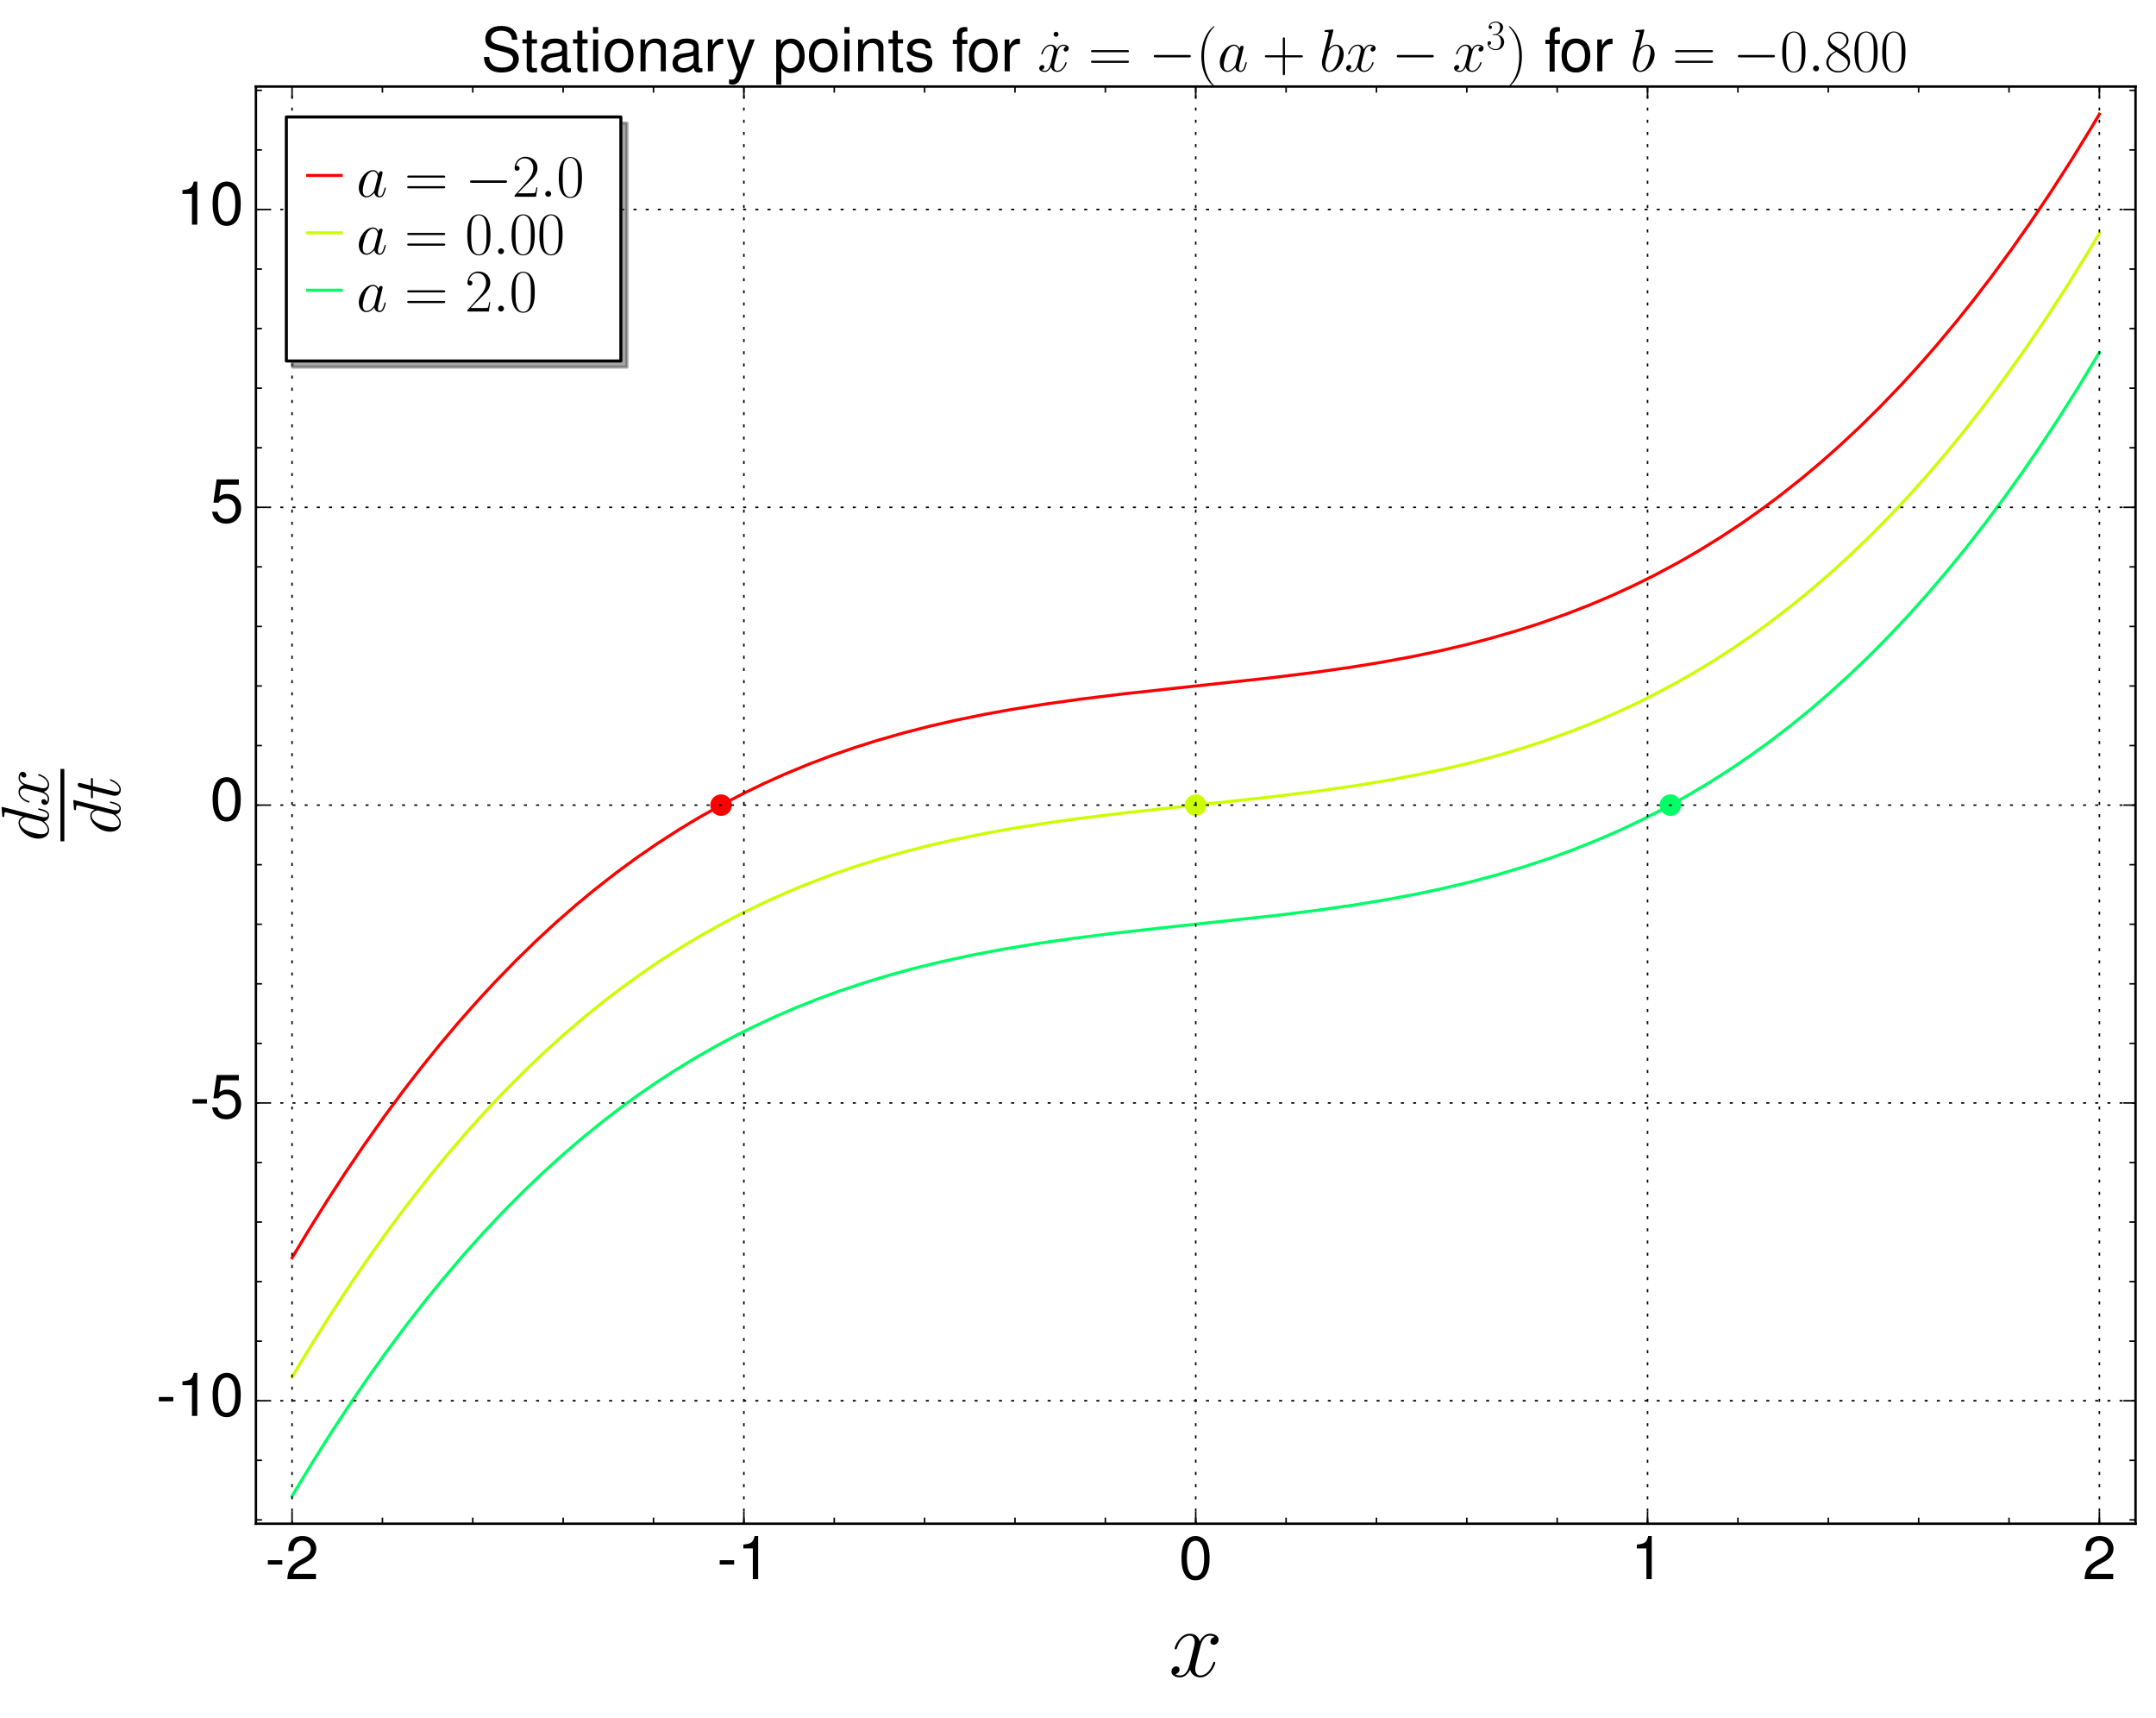 <?xml version="1.0" encoding="utf-8" standalone="no"?>
<!DOCTYPE svg PUBLIC "-//W3C//DTD SVG 1.1//EN"
  "http://www.w3.org/Graphics/SVG/1.1/DTD/svg11.dtd">
<!-- Created with matplotlib (http://matplotlib.org/) -->
<svg height="564pt" version="1.1" viewBox="0 0 708 564" width="708pt" xmlns="http://www.w3.org/2000/svg" xmlns:xlink="http://www.w3.org/1999/xlink">
 <defs>
  <style type="text/css">
*{stroke-linecap:butt;stroke-linejoin:round;stroke-miterlimit:100000;}
  </style>
 </defs>
 <g id="figure_1">
  <g id="patch_1">
   <path d="M 0 564.48 
L 708.48 564.48 
L 708.48 0 
L 0 0 
z
" style="fill:#ffffff;"/>
  </g>
  <g id="axes_1">
   <g id="patch_2">
    <path d="M 84.035 500.334 
L 701.28 500.334 
L 701.28 28.419 
L 84.035 28.419 
z
" style="fill:#ffffff;"/>
   </g>
   <g id="PathCollection_1">
    <path clip-path="url(#p6b8ac2008c)" d="M 236.777 267.912 
C 237.714 267.912 238.614 267.54 239.277 266.877 
C 239.94 266.214 240.312 265.314 240.312 264.377 
C 240.312 263.439 239.94 262.54 239.277 261.877 
C 238.614 261.214 237.714 260.841 236.777 260.841 
C 235.839 260.841 234.94 261.214 234.277 261.877 
C 233.614 262.54 233.241 263.439 233.241 264.377 
C 233.241 265.314 233.614 266.214 234.277 266.877 
C 234.94 267.54 235.839 267.912 236.777 267.912 
z
" style="fill:#ff0000;"/>
   </g>
   <g id="PathCollection_2">
    <path clip-path="url(#p6b8ac2008c)" d="M 392.658 267.912 
C 393.595 267.912 394.495 267.54 395.158 266.877 
C 395.821 266.214 396.193 265.314 396.193 264.377 
C 396.193 263.439 395.821 262.54 395.158 261.877 
C 394.495 261.214 393.595 260.841 392.658 260.841 
C 391.72 260.841 390.821 261.214 390.158 261.877 
C 389.495 262.54 389.122 263.439 389.122 264.377 
C 389.122 265.314 389.495 266.214 390.158 266.877 
C 390.821 267.54 391.72 267.912 392.658 267.912 
z
" style="fill:#cbff00;"/>
   </g>
   <g id="PathCollection_3">
    <path clip-path="url(#p6b8ac2008c)" d="M 548.538 267.912 
C 549.476 267.912 550.375 267.54 551.038 266.877 
C 551.701 266.214 552.074 265.314 552.074 264.377 
C 552.074 263.439 551.701 262.54 551.038 261.877 
C 550.375 261.214 549.476 260.841 548.538 260.841 
C 547.601 260.841 546.701 261.214 546.038 261.877 
C 545.375 262.54 545.003 263.439 545.003 264.377 
C 545.003 265.314 545.375 266.214 546.038 266.877 
C 546.701 267.54 547.601 267.912 548.538 267.912 
z
" style="fill:#00ff66;"/>
   </g>
   <g id="line2d_1">
    <path clip-path="url(#p6b8ac2008c)" d="M 95.905 413.024 
L 101.368 403.964 
L 107.602 394.008 
L 113.369 385.151 
L 119.376 376.281 
L 126.248 366.567 
L 132.498 358.126 
L 138.246 350.685 
L 144.676 342.718 
L 150.539 335.776 
L 156.769 328.726 
L 162.227 322.82 
L 169.473 315.36 
L 176.464 308.561 
L 182.832 302.699 
L 189.448 296.932 
L 195.179 292.196 
L 202.337 286.606 
L 209.075 281.665 
L 215.893 276.97 
L 222.903 272.45 
L 229.469 268.489 
L 237.142 264.179 
L 244.407 260.402 
L 251.067 257.187 
L 257.811 254.161 
L 265.484 250.986 
L 273.47 247.966 
L 280.702 245.468 
L 288.167 243.109 
L 296.85 240.628 
L 305.435 238.43 
L 313.637 236.547 
L 323.333 234.565 
L 331.994 232.993 
L 342.753 231.266 
L 354.67 229.593 
L 369.303 227.798 
L 390.926 225.442 
L 417.833 222.509 
L 432.092 220.733 
L 443.528 219.106 
L 452.883 217.6 
L 464.215 215.519 
L 472.828 213.719 
L 481.607 211.665 
L 488.84 209.789 
L 498.156 207.103 
L 505.463 204.768 
L 513.958 201.781 
L 521.588 198.83 
L 529.044 195.686 
L 536.518 192.261 
L 543.22 188.945 
L 550.967 184.809 
L 557.803 180.876 
L 564.992 176.44 
L 571.958 171.837 
L 578.48 167.245 
L 584.569 162.701 
L 591.841 156.938 
L 597.71 152.012 
L 603.789 146.642 
L 610.769 140.13 
L 617.528 133.461 
L 624.324 126.383 
L 629.834 120.362 
L 635.824 113.525 
L 642.536 105.489 
L 647.793 98.913 
L 653.839 91.038 
L 660.459 82.021 
L 666.643 73.217 
L 673.187 63.49 
L 680.221 52.553 
L 686.516 42.332 
L 689.41 37.494 
L 689.41 37.494 
" style="fill:none;stroke:#ff0000;stroke-linecap:square;"/>
   </g>
   <g id="line2d_2">
    <path clip-path="url(#p6b8ac2008c)" d="M 95.905 452.141 
L 102.797 440.763 
L 109.213 430.618 
L 115.91 420.472 
L 122.209 411.339 
L 128.457 402.659 
L 134.566 394.531 
L 141.134 386.178 
L 146.957 379.099 
L 153.25 371.784 
L 159.072 365.321 
L 165.61 358.401 
L 172.509 351.478 
L 178.862 345.434 
L 184.992 339.898 
L 191.681 334.177 
L 198.025 329.048 
L 204.536 324.078 
L 211.668 318.962 
L 217.047 315.323 
L 223.811 311.005 
L 230.52 306.997 
L 236.978 303.386 
L 243.677 299.886 
L 251.022 296.326 
L 258.525 292.971 
L 265.288 290.181 
L 273.451 287.09 
L 279.842 284.871 
L 288.026 282.27 
L 296.469 279.849 
L 305.68 277.489 
L 312.868 275.833 
L 323.534 273.644 
L 332.857 271.964 
L 343.723 270.239 
L 353.767 268.83 
L 368.066 267.059 
L 384.364 265.255 
L 416.712 261.757 
L 432.417 259.808 
L 445.567 257.91 
L 456.06 256.165 
L 465.548 254.371 
L 474.144 252.544 
L 483.238 250.375 
L 490.551 248.436 
L 498.362 246.158 
L 506.467 243.548 
L 515.327 240.388 
L 523.024 237.363 
L 530.622 234.104 
L 536.998 231.149 
L 543.45 227.945 
L 550.831 224.002 
L 556.724 220.632 
L 563.1 216.756 
L 569.294 212.751 
L 575.492 208.501 
L 580.863 204.614 
L 588.042 199.113 
L 594.885 193.532 
L 602.107 187.273 
L 607.892 181.978 
L 614.039 176.067 
L 619.882 170.17 
L 626.559 163.09 
L 632.825 156.104 
L 638.789 149.141 
L 645.215 141.287 
L 651.778 132.878 
L 658.76 123.492 
L 665.686 113.72 
L 672.142 104.189 
L 679.238 93.229 
L 685.642 82.894 
L 689.41 76.612 
L 689.41 76.612 
" style="fill:none;stroke:#cbff00;stroke-linecap:square;"/>
   </g>
   <g id="line2d_3">
    <path clip-path="url(#p6b8ac2008c)" d="M 95.905 491.259 
L 102.603 480.195 
L 108.672 470.575 
L 114.349 461.915 
L 120.642 452.692 
L 126.772 444.08 
L 133.305 435.298 
L 139.609 427.2 
L 145.203 420.317 
L 152.205 412.093 
L 159.186 404.315 
L 165.666 397.461 
L 171.984 391.109 
L 178.304 385.071 
L 184.646 379.321 
L 190.869 373.971 
L 197.522 368.562 
L 203.415 364.031 
L 209.504 359.596 
L 215.64 355.374 
L 221.521 351.552 
L 228.395 347.355 
L 235.147 343.503 
L 240.53 340.617 
L 247.118 337.301 
L 254.293 333.946 
L 261.334 330.904 
L 268.633 327.996 
L 275.948 325.32 
L 284.552 322.46 
L 292.357 320.113 
L 300.177 317.983 
L 309.145 315.789 
L 318.926 313.67 
L 329.671 311.633 
L 340.461 309.85 
L 352.478 308.12 
L 366.388 306.373 
L 383.929 304.419 
L 419.694 300.525 
L 433.442 298.787 
L 445.015 297.114 
L 455.4 295.399 
L 465.197 293.559 
L 473.688 291.764 
L 482.848 289.591 
L 491.46 287.3 
L 500.523 284.605 
L 509.021 281.789 
L 516.863 278.924 
L 524.184 276.001 
L 531.357 272.892 
L 538.959 269.317 
L 545.858 265.809 
L 553.646 261.535 
L 561.145 257.088 
L 568.289 252.535 
L 574.932 248.013 
L 581.783 243.046 
L 587.952 238.301 
L 594.384 233.07 
L 600.398 227.907 
L 607.311 221.639 
L 613.507 215.708 
L 620.025 209.139 
L 626.653 202.105 
L 633.084 194.926 
L 639.468 187.447 
L 645.915 179.526 
L 652.125 171.54 
L 658.168 163.423 
L 664.509 154.532 
L 670.036 146.462 
L 676.275 136.986 
L 682.559 127.04 
L 689.41 115.73 
L 689.41 115.73 
" style="fill:none;stroke:#00ff66;stroke-linecap:square;"/>
   </g>
   <g id="patch_3">
    <path d="M 84.035 28.419 
L 701.28 28.419 
" style="fill:none;stroke:#000000;stroke-linecap:square;stroke-linejoin:miter;stroke-width:0.8;"/>
   </g>
   <g id="patch_4">
    <path d="M 701.28 500.334 
L 701.28 28.419 
" style="fill:none;stroke:#000000;stroke-linecap:square;stroke-linejoin:miter;stroke-width:0.8;"/>
   </g>
   <g id="patch_5">
    <path d="M 84.035 500.334 
L 701.28 500.334 
" style="fill:none;stroke:#000000;stroke-linecap:square;stroke-linejoin:miter;stroke-width:0.8;"/>
   </g>
   <g id="patch_6">
    <path d="M 84.035 500.334 
L 84.035 28.419 
" style="fill:none;stroke:#000000;stroke-linecap:square;stroke-linejoin:miter;stroke-width:0.8;"/>
   </g>
   <g id="matplotlib.axis_1">
    <g id="xtick_1">
     <g id="line2d_4">
      <path clip-path="url(#p6b8ac2008c)" d="M 95.905 500.334 
L 95.905 28.419 
" style="fill:none;stroke:#000000;stroke-dasharray:1,3;stroke-dashoffset:0.0;stroke-width:0.5;"/>
     </g>
     <g id="line2d_5">
      <defs>
       <path d="M 0 0 
L 0 -4 
" id="m55ac99174c" style="stroke:#000000;stroke-width:0.5;"/>
      </defs>
      <g>
       <use style="stroke:#000000;stroke-width:0.5;" x="95.905" xlink:href="#m55ac99174c" y="500.334"/>
      </g>
     </g>
     <g id="line2d_6">
      <defs>
       <path d="M 0 0 
L 0 4 
" id="me6a58c3909" style="stroke:#000000;stroke-width:0.5;"/>
      </defs>
      <g>
       <use style="stroke:#000000;stroke-width:0.5;" x="95.905" xlink:href="#me6a58c3909" y="28.419"/>
      </g>
     </g>
     <g id="text_1">
      <!-- -2 -->
      <defs>
       <path d="M 50.594 8.719 
L 13.297 8.719 
C 14.203 14.531 17.406 18.234 26.094 23.344 
L 36.094 28.75 
C 46 34.156 51.094 41.453 51.094 50.172 
C 51.094 56.078 48.703 61.594 44.5 65.391 
C 40.297 69.203 35.094 71 28.406 71 
C 19.406 71 12.703 67.797 8.797 61.797 
C 6.297 57.984 5.203 53.578 5 46.359 
L 13.797 46.359 
C 14.094 51.172 14.703 54.078 15.906 56.375 
C 18.203 60.688 22.797 63.297 28.094 63.297 
C 36.094 63.297 42.094 57.578 42.094 49.969 
C 42.094 44.359 38.797 39.547 32.5 35.953 
L 23.297 30.75 
C 8.5 22.344 4.203 15.625 3.406 0 
L 50.594 0 
z
" id="Nimbus_Sans_L_Regular-50"/>
       <path d="M 28.406 31.203 
L 4.594 31.203 
L 4.594 24 
L 28.406 24 
z
" id="Nimbus_Sans_L_Regular-45"/>
      </defs>
      <g transform="translate(87.049 518.531)scale(0.2 -0.2)">
       <use transform="scale(0.996)" xlink:href="#Nimbus_Sans_L_Regular-45"/>
       <use transform="translate(33.175 0.0)scale(0.996)" xlink:href="#Nimbus_Sans_L_Regular-50"/>
      </g>
     </g>
    </g>
    <g id="xtick_2">
     <g id="line2d_7">
      <path clip-path="url(#p6b8ac2008c)" d="M 244.281 500.334 
L 244.281 28.419 
" style="fill:none;stroke:#000000;stroke-dasharray:1,3;stroke-dashoffset:0.0;stroke-width:0.5;"/>
     </g>
     <g id="line2d_8">
      <g>
       <use style="stroke:#000000;stroke-width:0.5;" x="244.281" xlink:href="#m55ac99174c" y="500.334"/>
      </g>
     </g>
     <g id="line2d_9">
      <g>
       <use style="stroke:#000000;stroke-width:0.5;" x="244.281" xlink:href="#me6a58c3909" y="28.419"/>
      </g>
     </g>
     <g id="text_2">
      <!-- -1 -->
      <defs>
       <path d="M 25.906 50.594 
L 25.906 0 
L 34.703 0 
L 34.703 71.016 
L 28.906 71.016 
C 25.797 60.109 23.797 58.609 10.203 56.906 
L 10.203 50.594 
z
" id="Nimbus_Sans_L_Regular-49"/>
      </defs>
      <g transform="translate(235.425 518.531)scale(0.2 -0.2)">
       <use transform="scale(0.996)" xlink:href="#Nimbus_Sans_L_Regular-45"/>
       <use transform="translate(33.175 0.0)scale(0.996)" xlink:href="#Nimbus_Sans_L_Regular-49"/>
      </g>
     </g>
    </g>
    <g id="xtick_3">
     <g id="line2d_10">
      <path clip-path="url(#p6b8ac2008c)" d="M 392.658 500.334 
L 392.658 28.419 
" style="fill:none;stroke:#000000;stroke-dasharray:1,3;stroke-dashoffset:0.0;stroke-width:0.5;"/>
     </g>
     <g id="line2d_11">
      <g>
       <use style="stroke:#000000;stroke-width:0.5;" x="392.658" xlink:href="#m55ac99174c" y="500.334"/>
      </g>
     </g>
     <g id="line2d_12">
      <g>
       <use style="stroke:#000000;stroke-width:0.5;" x="392.658" xlink:href="#me6a58c3909" y="28.419"/>
      </g>
     </g>
     <g id="text_3">
      <!-- 0 -->
      <defs>
       <path d="M 27.5 71 
C 20.906 71 14.906 68.125 11.203 63.219 
C 6.594 57.047 4.297 47.562 4.297 34.5 
C 4.297 10.672 12.297 -2 27.5 -2 
C 42.5 -2 50.703 10.672 50.703 33.906 
C 50.703 47.656 48.5 56.844 43.797 63.219 
C 40.094 68.219 34.203 71 27.5 71 
M 27.5 63.188 
C 37 63.188 41.703 53.625 41.703 34.703 
C 41.703 14.672 37.094 5.312 27.297 5.312 
C 18 5.312 13.297 15.078 13.297 34.406 
C 13.297 53.719 18 63.188 27.5 63.188 
" id="Nimbus_Sans_L_Regular-48"/>
      </defs>
      <g transform="translate(387.118 518.531)scale(0.2 -0.2)">
       <use transform="scale(0.996)" xlink:href="#Nimbus_Sans_L_Regular-48"/>
      </g>
     </g>
    </g>
    <g id="xtick_4">
     <g id="line2d_13">
      <path clip-path="url(#p6b8ac2008c)" d="M 541.034 500.334 
L 541.034 28.419 
" style="fill:none;stroke:#000000;stroke-dasharray:1,3;stroke-dashoffset:0.0;stroke-width:0.5;"/>
     </g>
     <g id="line2d_14">
      <g>
       <use style="stroke:#000000;stroke-width:0.5;" x="541.034" xlink:href="#m55ac99174c" y="500.334"/>
      </g>
     </g>
     <g id="line2d_15">
      <g>
       <use style="stroke:#000000;stroke-width:0.5;" x="541.034" xlink:href="#me6a58c3909" y="28.419"/>
      </g>
     </g>
     <g id="text_4">
      <!-- 1 -->
      <g transform="translate(535.495 518.531)scale(0.2 -0.2)">
       <use transform="scale(0.996)" xlink:href="#Nimbus_Sans_L_Regular-49"/>
      </g>
     </g>
    </g>
    <g id="xtick_5">
     <g id="line2d_16">
      <path clip-path="url(#p6b8ac2008c)" d="M 689.41 500.334 
L 689.41 28.419 
" style="fill:none;stroke:#000000;stroke-dasharray:1,3;stroke-dashoffset:0.0;stroke-width:0.5;"/>
     </g>
     <g id="line2d_17">
      <g>
       <use style="stroke:#000000;stroke-width:0.5;" x="689.41" xlink:href="#m55ac99174c" y="500.334"/>
      </g>
     </g>
     <g id="line2d_18">
      <g>
       <use style="stroke:#000000;stroke-width:0.5;" x="689.41" xlink:href="#me6a58c3909" y="28.419"/>
      </g>
     </g>
     <g id="text_5">
      <!-- 2 -->
      <g transform="translate(683.871 518.531)scale(0.2 -0.2)">
       <use transform="scale(0.996)" xlink:href="#Nimbus_Sans_L_Regular-50"/>
      </g>
     </g>
    </g>
    <g id="xtick_6">
     <g id="line2d_19">
      <defs>
       <path d="M 0 0 
L 0 -2 
" id="m4cadf9467a" style="stroke:#000000;stroke-width:0.5;"/>
      </defs>
      <g>
       <use style="stroke:#000000;stroke-width:0.5;" x="125.58" xlink:href="#m4cadf9467a" y="500.334"/>
      </g>
     </g>
     <g id="line2d_20">
      <defs>
       <path d="M 0 0 
L 0 2 
" id="mb711791004" style="stroke:#000000;stroke-width:0.5;"/>
      </defs>
      <g>
       <use style="stroke:#000000;stroke-width:0.5;" x="125.58" xlink:href="#mb711791004" y="28.419"/>
      </g>
     </g>
    </g>
    <g id="xtick_7">
     <g id="line2d_21">
      <g>
       <use style="stroke:#000000;stroke-width:0.5;" x="155.256" xlink:href="#m4cadf9467a" y="500.334"/>
      </g>
     </g>
     <g id="line2d_22">
      <g>
       <use style="stroke:#000000;stroke-width:0.5;" x="155.256" xlink:href="#mb711791004" y="28.419"/>
      </g>
     </g>
    </g>
    <g id="xtick_8">
     <g id="line2d_23">
      <g>
       <use style="stroke:#000000;stroke-width:0.5;" x="184.931" xlink:href="#m4cadf9467a" y="500.334"/>
      </g>
     </g>
     <g id="line2d_24">
      <g>
       <use style="stroke:#000000;stroke-width:0.5;" x="184.931" xlink:href="#mb711791004" y="28.419"/>
      </g>
     </g>
    </g>
    <g id="xtick_9">
     <g id="line2d_25">
      <g>
       <use style="stroke:#000000;stroke-width:0.5;" x="214.606" xlink:href="#m4cadf9467a" y="500.334"/>
      </g>
     </g>
     <g id="line2d_26">
      <g>
       <use style="stroke:#000000;stroke-width:0.5;" x="214.606" xlink:href="#mb711791004" y="28.419"/>
      </g>
     </g>
    </g>
    <g id="xtick_10">
     <g id="line2d_27">
      <g>
       <use style="stroke:#000000;stroke-width:0.5;" x="244.281" xlink:href="#m4cadf9467a" y="500.334"/>
      </g>
     </g>
     <g id="line2d_28">
      <g>
       <use style="stroke:#000000;stroke-width:0.5;" x="244.281" xlink:href="#mb711791004" y="28.419"/>
      </g>
     </g>
    </g>
    <g id="xtick_11">
     <g id="line2d_29">
      <g>
       <use style="stroke:#000000;stroke-width:0.5;" x="273.957" xlink:href="#m4cadf9467a" y="500.334"/>
      </g>
     </g>
     <g id="line2d_30">
      <g>
       <use style="stroke:#000000;stroke-width:0.5;" x="273.957" xlink:href="#mb711791004" y="28.419"/>
      </g>
     </g>
    </g>
    <g id="xtick_12">
     <g id="line2d_31">
      <g>
       <use style="stroke:#000000;stroke-width:0.5;" x="303.632" xlink:href="#m4cadf9467a" y="500.334"/>
      </g>
     </g>
     <g id="line2d_32">
      <g>
       <use style="stroke:#000000;stroke-width:0.5;" x="303.632" xlink:href="#mb711791004" y="28.419"/>
      </g>
     </g>
    </g>
    <g id="xtick_13">
     <g id="line2d_33">
      <g>
       <use style="stroke:#000000;stroke-width:0.5;" x="333.307" xlink:href="#m4cadf9467a" y="500.334"/>
      </g>
     </g>
     <g id="line2d_34">
      <g>
       <use style="stroke:#000000;stroke-width:0.5;" x="333.307" xlink:href="#mb711791004" y="28.419"/>
      </g>
     </g>
    </g>
    <g id="xtick_14">
     <g id="line2d_35">
      <g>
       <use style="stroke:#000000;stroke-width:0.5;" x="362.982" xlink:href="#m4cadf9467a" y="500.334"/>
      </g>
     </g>
     <g id="line2d_36">
      <g>
       <use style="stroke:#000000;stroke-width:0.5;" x="362.982" xlink:href="#mb711791004" y="28.419"/>
      </g>
     </g>
    </g>
    <g id="xtick_15">
     <g id="line2d_37">
      <g>
       <use style="stroke:#000000;stroke-width:0.5;" x="392.658" xlink:href="#m4cadf9467a" y="500.334"/>
      </g>
     </g>
     <g id="line2d_38">
      <g>
       <use style="stroke:#000000;stroke-width:0.5;" x="392.658" xlink:href="#mb711791004" y="28.419"/>
      </g>
     </g>
    </g>
    <g id="xtick_16">
     <g id="line2d_39">
      <g>
       <use style="stroke:#000000;stroke-width:0.5;" x="422.333" xlink:href="#m4cadf9467a" y="500.334"/>
      </g>
     </g>
     <g id="line2d_40">
      <g>
       <use style="stroke:#000000;stroke-width:0.5;" x="422.333" xlink:href="#mb711791004" y="28.419"/>
      </g>
     </g>
    </g>
    <g id="xtick_17">
     <g id="line2d_41">
      <g>
       <use style="stroke:#000000;stroke-width:0.5;" x="452.008" xlink:href="#m4cadf9467a" y="500.334"/>
      </g>
     </g>
     <g id="line2d_42">
      <g>
       <use style="stroke:#000000;stroke-width:0.5;" x="452.008" xlink:href="#mb711791004" y="28.419"/>
      </g>
     </g>
    </g>
    <g id="xtick_18">
     <g id="line2d_43">
      <g>
       <use style="stroke:#000000;stroke-width:0.5;" x="481.683" xlink:href="#m4cadf9467a" y="500.334"/>
      </g>
     </g>
     <g id="line2d_44">
      <g>
       <use style="stroke:#000000;stroke-width:0.5;" x="481.683" xlink:href="#mb711791004" y="28.419"/>
      </g>
     </g>
    </g>
    <g id="xtick_19">
     <g id="line2d_45">
      <g>
       <use style="stroke:#000000;stroke-width:0.5;" x="511.358" xlink:href="#m4cadf9467a" y="500.334"/>
      </g>
     </g>
     <g id="line2d_46">
      <g>
       <use style="stroke:#000000;stroke-width:0.5;" x="511.358" xlink:href="#mb711791004" y="28.419"/>
      </g>
     </g>
    </g>
    <g id="xtick_20">
     <g id="line2d_47">
      <g>
       <use style="stroke:#000000;stroke-width:0.5;" x="541.034" xlink:href="#m4cadf9467a" y="500.334"/>
      </g>
     </g>
     <g id="line2d_48">
      <g>
       <use style="stroke:#000000;stroke-width:0.5;" x="541.034" xlink:href="#mb711791004" y="28.419"/>
      </g>
     </g>
    </g>
    <g id="xtick_21">
     <g id="line2d_49">
      <g>
       <use style="stroke:#000000;stroke-width:0.5;" x="570.709" xlink:href="#m4cadf9467a" y="500.334"/>
      </g>
     </g>
     <g id="line2d_50">
      <g>
       <use style="stroke:#000000;stroke-width:0.5;" x="570.709" xlink:href="#mb711791004" y="28.419"/>
      </g>
     </g>
    </g>
    <g id="xtick_22">
     <g id="line2d_51">
      <g>
       <use style="stroke:#000000;stroke-width:0.5;" x="600.384" xlink:href="#m4cadf9467a" y="500.334"/>
      </g>
     </g>
     <g id="line2d_52">
      <g>
       <use style="stroke:#000000;stroke-width:0.5;" x="600.384" xlink:href="#mb711791004" y="28.419"/>
      </g>
     </g>
    </g>
    <g id="xtick_23">
     <g id="line2d_53">
      <g>
       <use style="stroke:#000000;stroke-width:0.5;" x="630.059" xlink:href="#m4cadf9467a" y="500.334"/>
      </g>
     </g>
     <g id="line2d_54">
      <g>
       <use style="stroke:#000000;stroke-width:0.5;" x="630.059" xlink:href="#mb711791004" y="28.419"/>
      </g>
     </g>
    </g>
    <g id="xtick_24">
     <g id="line2d_55">
      <g>
       <use style="stroke:#000000;stroke-width:0.5;" x="659.735" xlink:href="#m4cadf9467a" y="500.334"/>
      </g>
     </g>
     <g id="line2d_56">
      <g>
       <use style="stroke:#000000;stroke-width:0.5;" x="659.735" xlink:href="#mb711791004" y="28.419"/>
      </g>
     </g>
    </g>
    <g id="xtick_25">
     <g id="line2d_57">
      <g>
       <use style="stroke:#000000;stroke-width:0.5;" x="689.41" xlink:href="#m4cadf9467a" y="500.334"/>
      </g>
     </g>
     <g id="line2d_58">
      <g>
       <use style="stroke:#000000;stroke-width:0.5;" x="689.41" xlink:href="#mb711791004" y="28.419"/>
      </g>
     </g>
    </g>
    <g id="text_6">
     <!-- $x$ -->
     <defs>
      <path d="M 47.406 40.719 
C 44.203 40.109 43 37.719 43 35.828 
C 43 33.422 44.906 32.625 46.297 32.625 
C 49.297 32.625 51.406 35.219 51.406 37.922 
C 51.406 42.109 46.594 44 42.406 44 
C 36.297 44 32.906 38.016 32 36.125 
C 29.703 44 23.5 44 21.703 44 
C 11.5 44 6.094 30.938 6.094 28.734 
C 6.094 28.344 6.5 27.844 7.203 27.844 
C 8 27.844 8.203 28.438 8.406 28.844 
C 11.797 39.922 18.5 42.016 21.406 42.016 
C 25.906 42.016 26.797 37.812 26.797 35.422 
C 26.797 33.234 26.203 30.938 25 26.141 
L 21.594 12.469 
C 20.094 6.484 17.203 1 11.906 1 
C 11.406 1 8.906 1 6.797 2.297 
C 10.406 3 11.203 5.984 11.203 7.188 
C 11.203 9.188 9.703 10.375 7.797 10.375 
C 5.406 10.375 2.797 8.281 2.797 5.094 
C 2.797 0.891 7.5 -1 11.797 -1 
C 16.594 -1 20 2.797 22.094 6.891 
C 23.703 1 28.703 -1 32.406 -1 
C 42.594 -1 48 12.078 48 14.266 
C 48 14.766 47.594 15.172 47 15.172 
C 46.094 15.172 46 14.672 45.703 13.875 
C 43 5.094 37.203 1 32.703 1 
C 29.203 1 27.297 3.594 27.297 7.688 
C 27.297 9.875 27.703 11.469 29.297 18.062 
L 32.797 31.625 
C 34.297 37.625 37.703 42.016 42.297 42.016 
C 42.5 42.016 45.297 42.016 47.406 40.719 
" id="CMMI12-120"/>
     </defs>
     <g transform="translate(383.788 550.49)scale(0.32 -0.32)">
      <use transform="scale(0.996)" xlink:href="#CMMI12-120"/>
     </g>
    </g>
   </g>
   <g id="matplotlib.axis_2">
    <g id="ytick_1">
     <g id="line2d_59">
      <path clip-path="url(#p6b8ac2008c)" d="M 84.035 459.965 
L 701.28 459.965 
" style="fill:none;stroke:#000000;stroke-dasharray:1,3;stroke-dashoffset:0.0;stroke-width:0.5;"/>
     </g>
     <g id="line2d_60">
      <defs>
       <path d="M 0 0 
L 4 0 
" id="mdd9029fdfe" style="stroke:#000000;stroke-width:0.5;"/>
      </defs>
      <g>
       <use style="stroke:#000000;stroke-width:0.5;" x="84.035" xlink:href="#mdd9029fdfe" y="459.965"/>
      </g>
     </g>
     <g id="line2d_61">
      <defs>
       <path d="M 0 0 
L -4 0 
" id="m5dd662f7cd" style="stroke:#000000;stroke-width:0.5;"/>
      </defs>
      <g>
       <use style="stroke:#000000;stroke-width:0.5;" x="701.28" xlink:href="#m5dd662f7cd" y="459.965"/>
      </g>
     </g>
     <g id="text_7">
      <!-- -10 -->
      <g transform="translate(51.243 464.941)scale(0.2 -0.2)">
       <use transform="scale(0.996)" xlink:href="#Nimbus_Sans_L_Regular-45"/>
       <use transform="translate(33.175 0.0)scale(0.996)" xlink:href="#Nimbus_Sans_L_Regular-49"/>
       <use transform="translate(88.567 0.0)scale(0.996)" xlink:href="#Nimbus_Sans_L_Regular-48"/>
      </g>
     </g>
    </g>
    <g id="ytick_2">
     <g id="line2d_62">
      <path clip-path="url(#p6b8ac2008c)" d="M 84.035 362.171 
L 701.28 362.171 
" style="fill:none;stroke:#000000;stroke-dasharray:1,3;stroke-dashoffset:0.0;stroke-width:0.5;"/>
     </g>
     <g id="line2d_63">
      <g>
       <use style="stroke:#000000;stroke-width:0.5;" x="84.035" xlink:href="#mdd9029fdfe" y="362.171"/>
      </g>
     </g>
     <g id="line2d_64">
      <g>
       <use style="stroke:#000000;stroke-width:0.5;" x="701.28" xlink:href="#m5dd662f7cd" y="362.171"/>
      </g>
     </g>
     <g id="text_8">
      <!-- -5 -->
      <defs>
       <path d="M 47.594 71 
L 11 71 
L 5.703 32.594 
L 13.797 32.594 
C 17.906 37.484 21.297 39.188 26.797 39.188 
C 36.297 39.188 42.297 32.688 42.297 22.203 
C 42.297 12 36.406 5.812 26.797 5.812 
C 19.094 5.812 14.406 9.703 12.297 17.703 
L 3.5 17.703 
C 4.703 11.906 5.703 9.094 7.797 6.484 
C 11.797 1.094 19 -2 27 -2 
C 41.297 -2 51.297 8.391 51.297 23.391 
C 51.297 37.406 42 47 28.406 47 
C 23.406 47 19.406 45.703 15.297 42.688 
L 18.094 62.297 
L 47.594 62.297 
z
" id="Nimbus_Sans_L_Regular-53"/>
      </defs>
      <g transform="translate(62.322 367.147)scale(0.2 -0.2)">
       <use transform="scale(0.996)" xlink:href="#Nimbus_Sans_L_Regular-45"/>
       <use transform="translate(33.175 0.0)scale(0.996)" xlink:href="#Nimbus_Sans_L_Regular-53"/>
      </g>
     </g>
    </g>
    <g id="ytick_3">
     <g id="line2d_65">
      <path clip-path="url(#p6b8ac2008c)" d="M 84.035 264.377 
L 701.28 264.377 
" style="fill:none;stroke:#000000;stroke-dasharray:1,3;stroke-dashoffset:0.0;stroke-width:0.5;"/>
     </g>
     <g id="line2d_66">
      <g>
       <use style="stroke:#000000;stroke-width:0.5;" x="84.035" xlink:href="#mdd9029fdfe" y="264.377"/>
      </g>
     </g>
     <g id="line2d_67">
      <g>
       <use style="stroke:#000000;stroke-width:0.5;" x="701.28" xlink:href="#m5dd662f7cd" y="264.377"/>
      </g>
     </g>
     <g id="text_9">
      <!-- 0 -->
      <g transform="translate(68.957 269.353)scale(0.2 -0.2)">
       <use transform="scale(0.996)" xlink:href="#Nimbus_Sans_L_Regular-48"/>
      </g>
     </g>
    </g>
    <g id="ytick_4">
     <g id="line2d_68">
      <path clip-path="url(#p6b8ac2008c)" d="M 84.035 166.583 
L 701.28 166.583 
" style="fill:none;stroke:#000000;stroke-dasharray:1,3;stroke-dashoffset:0.0;stroke-width:0.5;"/>
     </g>
     <g id="line2d_69">
      <g>
       <use style="stroke:#000000;stroke-width:0.5;" x="84.035" xlink:href="#mdd9029fdfe" y="166.583"/>
      </g>
     </g>
     <g id="line2d_70">
      <g>
       <use style="stroke:#000000;stroke-width:0.5;" x="701.28" xlink:href="#m5dd662f7cd" y="166.583"/>
      </g>
     </g>
     <g id="text_10">
      <!-- 5 -->
      <g transform="translate(68.957 171.559)scale(0.2 -0.2)">
       <use transform="scale(0.996)" xlink:href="#Nimbus_Sans_L_Regular-53"/>
      </g>
     </g>
    </g>
    <g id="ytick_5">
     <g id="line2d_71">
      <path clip-path="url(#p6b8ac2008c)" d="M 84.035 68.789 
L 701.28 68.789 
" style="fill:none;stroke:#000000;stroke-dasharray:1,3;stroke-dashoffset:0.0;stroke-width:0.5;"/>
     </g>
     <g id="line2d_72">
      <g>
       <use style="stroke:#000000;stroke-width:0.5;" x="84.035" xlink:href="#mdd9029fdfe" y="68.789"/>
      </g>
     </g>
     <g id="line2d_73">
      <g>
       <use style="stroke:#000000;stroke-width:0.5;" x="701.28" xlink:href="#m5dd662f7cd" y="68.789"/>
      </g>
     </g>
     <g id="text_11">
      <!-- 10 -->
      <g transform="translate(57.878 73.765)scale(0.2 -0.2)">
       <use transform="scale(0.996)" xlink:href="#Nimbus_Sans_L_Regular-49"/>
       <use transform="translate(55.392 0.0)scale(0.996)" xlink:href="#Nimbus_Sans_L_Regular-48"/>
      </g>
     </g>
    </g>
    <g id="ytick_6">
     <g id="line2d_74">
      <defs>
       <path d="M 0 0 
L 2 0 
" id="m999ec6a6e1" style="stroke:#000000;stroke-width:0.5;"/>
      </defs>
      <g>
       <use style="stroke:#000000;stroke-width:0.5;" x="84.035" xlink:href="#m999ec6a6e1" y="499.083"/>
      </g>
     </g>
     <g id="line2d_75">
      <defs>
       <path d="M 0 0 
L -2 0 
" id="m052a6663f7" style="stroke:#000000;stroke-width:0.5;"/>
      </defs>
      <g>
       <use style="stroke:#000000;stroke-width:0.5;" x="701.28" xlink:href="#m052a6663f7" y="499.083"/>
      </g>
     </g>
    </g>
    <g id="ytick_7">
     <g id="line2d_76">
      <g>
       <use style="stroke:#000000;stroke-width:0.5;" x="84.035" xlink:href="#m999ec6a6e1" y="479.524"/>
      </g>
     </g>
     <g id="line2d_77">
      <g>
       <use style="stroke:#000000;stroke-width:0.5;" x="701.28" xlink:href="#m052a6663f7" y="479.524"/>
      </g>
     </g>
    </g>
    <g id="ytick_8">
     <g id="line2d_78">
      <g>
       <use style="stroke:#000000;stroke-width:0.5;" x="84.035" xlink:href="#m999ec6a6e1" y="440.406"/>
      </g>
     </g>
     <g id="line2d_79">
      <g>
       <use style="stroke:#000000;stroke-width:0.5;" x="701.28" xlink:href="#m052a6663f7" y="440.406"/>
      </g>
     </g>
    </g>
    <g id="ytick_9">
     <g id="line2d_80">
      <g>
       <use style="stroke:#000000;stroke-width:0.5;" x="84.035" xlink:href="#m999ec6a6e1" y="420.847"/>
      </g>
     </g>
     <g id="line2d_81">
      <g>
       <use style="stroke:#000000;stroke-width:0.5;" x="701.28" xlink:href="#m052a6663f7" y="420.847"/>
      </g>
     </g>
    </g>
    <g id="ytick_10">
     <g id="line2d_82">
      <g>
       <use style="stroke:#000000;stroke-width:0.5;" x="84.035" xlink:href="#m999ec6a6e1" y="401.289"/>
      </g>
     </g>
     <g id="line2d_83">
      <g>
       <use style="stroke:#000000;stroke-width:0.5;" x="701.28" xlink:href="#m052a6663f7" y="401.289"/>
      </g>
     </g>
    </g>
    <g id="ytick_11">
     <g id="line2d_84">
      <g>
       <use style="stroke:#000000;stroke-width:0.5;" x="84.035" xlink:href="#m999ec6a6e1" y="381.73"/>
      </g>
     </g>
     <g id="line2d_85">
      <g>
       <use style="stroke:#000000;stroke-width:0.5;" x="701.28" xlink:href="#m052a6663f7" y="381.73"/>
      </g>
     </g>
    </g>
    <g id="ytick_12">
     <g id="line2d_86">
      <g>
       <use style="stroke:#000000;stroke-width:0.5;" x="84.035" xlink:href="#m999ec6a6e1" y="342.612"/>
      </g>
     </g>
     <g id="line2d_87">
      <g>
       <use style="stroke:#000000;stroke-width:0.5;" x="701.28" xlink:href="#m052a6663f7" y="342.612"/>
      </g>
     </g>
    </g>
    <g id="ytick_13">
     <g id="line2d_88">
      <g>
       <use style="stroke:#000000;stroke-width:0.5;" x="84.035" xlink:href="#m999ec6a6e1" y="323.053"/>
      </g>
     </g>
     <g id="line2d_89">
      <g>
       <use style="stroke:#000000;stroke-width:0.5;" x="701.28" xlink:href="#m052a6663f7" y="323.053"/>
      </g>
     </g>
    </g>
    <g id="ytick_14">
     <g id="line2d_90">
      <g>
       <use style="stroke:#000000;stroke-width:0.5;" x="84.035" xlink:href="#m999ec6a6e1" y="303.494"/>
      </g>
     </g>
     <g id="line2d_91">
      <g>
       <use style="stroke:#000000;stroke-width:0.5;" x="701.28" xlink:href="#m052a6663f7" y="303.494"/>
      </g>
     </g>
    </g>
    <g id="ytick_15">
     <g id="line2d_92">
      <g>
       <use style="stroke:#000000;stroke-width:0.5;" x="84.035" xlink:href="#m999ec6a6e1" y="283.936"/>
      </g>
     </g>
     <g id="line2d_93">
      <g>
       <use style="stroke:#000000;stroke-width:0.5;" x="701.28" xlink:href="#m052a6663f7" y="283.936"/>
      </g>
     </g>
    </g>
    <g id="ytick_16">
     <g id="line2d_94">
      <g>
       <use style="stroke:#000000;stroke-width:0.5;" x="84.035" xlink:href="#m999ec6a6e1" y="244.818"/>
      </g>
     </g>
     <g id="line2d_95">
      <g>
       <use style="stroke:#000000;stroke-width:0.5;" x="701.28" xlink:href="#m052a6663f7" y="244.818"/>
      </g>
     </g>
    </g>
    <g id="ytick_17">
     <g id="line2d_96">
      <g>
       <use style="stroke:#000000;stroke-width:0.5;" x="84.035" xlink:href="#m999ec6a6e1" y="225.259"/>
      </g>
     </g>
     <g id="line2d_97">
      <g>
       <use style="stroke:#000000;stroke-width:0.5;" x="701.28" xlink:href="#m052a6663f7" y="225.259"/>
      </g>
     </g>
    </g>
    <g id="ytick_18">
     <g id="line2d_98">
      <g>
       <use style="stroke:#000000;stroke-width:0.5;" x="84.035" xlink:href="#m999ec6a6e1" y="205.7"/>
      </g>
     </g>
     <g id="line2d_99">
      <g>
       <use style="stroke:#000000;stroke-width:0.5;" x="701.28" xlink:href="#m052a6663f7" y="205.7"/>
      </g>
     </g>
    </g>
    <g id="ytick_19">
     <g id="line2d_100">
      <g>
       <use style="stroke:#000000;stroke-width:0.5;" x="84.035" xlink:href="#m999ec6a6e1" y="186.142"/>
      </g>
     </g>
     <g id="line2d_101">
      <g>
       <use style="stroke:#000000;stroke-width:0.5;" x="701.28" xlink:href="#m052a6663f7" y="186.142"/>
      </g>
     </g>
    </g>
    <g id="ytick_20">
     <g id="line2d_102">
      <g>
       <use style="stroke:#000000;stroke-width:0.5;" x="84.035" xlink:href="#m999ec6a6e1" y="147.024"/>
      </g>
     </g>
     <g id="line2d_103">
      <g>
       <use style="stroke:#000000;stroke-width:0.5;" x="701.28" xlink:href="#m052a6663f7" y="147.024"/>
      </g>
     </g>
    </g>
    <g id="ytick_21">
     <g id="line2d_104">
      <g>
       <use style="stroke:#000000;stroke-width:0.5;" x="84.035" xlink:href="#m999ec6a6e1" y="127.465"/>
      </g>
     </g>
     <g id="line2d_105">
      <g>
       <use style="stroke:#000000;stroke-width:0.5;" x="701.28" xlink:href="#m052a6663f7" y="127.465"/>
      </g>
     </g>
    </g>
    <g id="ytick_22">
     <g id="line2d_106">
      <g>
       <use style="stroke:#000000;stroke-width:0.5;" x="84.035" xlink:href="#m999ec6a6e1" y="107.906"/>
      </g>
     </g>
     <g id="line2d_107">
      <g>
       <use style="stroke:#000000;stroke-width:0.5;" x="701.28" xlink:href="#m052a6663f7" y="107.906"/>
      </g>
     </g>
    </g>
    <g id="ytick_23">
     <g id="line2d_108">
      <g>
       <use style="stroke:#000000;stroke-width:0.5;" x="84.035" xlink:href="#m999ec6a6e1" y="88.347"/>
      </g>
     </g>
     <g id="line2d_109">
      <g>
       <use style="stroke:#000000;stroke-width:0.5;" x="701.28" xlink:href="#m052a6663f7" y="88.347"/>
      </g>
     </g>
    </g>
    <g id="ytick_24">
     <g id="line2d_110">
      <g>
       <use style="stroke:#000000;stroke-width:0.5;" x="84.035" xlink:href="#m999ec6a6e1" y="49.23"/>
      </g>
     </g>
     <g id="line2d_111">
      <g>
       <use style="stroke:#000000;stroke-width:0.5;" x="701.28" xlink:href="#m052a6663f7" y="49.23"/>
      </g>
     </g>
    </g>
    <g id="ytick_25">
     <g id="line2d_112">
      <g>
       <use style="stroke:#000000;stroke-width:0.5;" x="84.035" xlink:href="#m999ec6a6e1" y="29.671"/>
      </g>
     </g>
     <g id="line2d_113">
      <g>
       <use style="stroke:#000000;stroke-width:0.5;" x="701.28" xlink:href="#m052a6663f7" y="29.671"/>
      </g>
     </g>
    </g>
    <g id="text_12">
     <!-- $\frac{{d}x}{{d}t}$ -->
     <defs>
      <path d="M 20.094 40.094 
L 29.297 40.094 
C 31.203 40.094 32.203 40.094 32.203 41.891 
C 32.203 43 31.594 43 29.594 43 
L 20.797 43 
L 24.5 57.688 
C 24.906 59.078 24.906 59.281 24.906 60 
C 24.906 61.609 23.594 62.5 22.297 62.5 
C 21.5 62.5 19.203 62.203 18.406 58.984 
L 14.5 43 
L 5.094 43 
C 3.094 43 2.203 43 2.203 41.094 
C 2.203 40.094 2.906 40.094 4.797 40.094 
L 13.703 40.094 
L 7.094 13.766 
C 6.297 10.281 6 9.281 6 7.984 
C 6 3.297 9.297 -1 14.906 -1 
C 25 -1 30.406 13.562 30.406 14.25 
C 30.406 14.859 30 15.156 29.406 15.156 
C 29.203 15.156 28.797 15.156 28.594 14.75 
C 28.5 14.656 28.406 14.547 27.703 12.953 
C 25.594 7.984 21 1 15.203 1 
C 12.203 1 12 3.5 12 5.688 
C 12 5.781 12 7.688 12.297 8.875 
z
" id="CMMI12-116"/>
      <path d="M 50.297 66.516 
C 50.406 66.906 50.594 67.5 50.594 68 
C 50.594 69 49.594 69 49.406 69 
C 49.297 69 44.406 68.562 43.906 68.438 
C 42.203 68.328 40.703 68.094 38.906 68.094 
C 36.406 67.891 35.703 67.797 35.703 66 
C 35.703 65 36.5 65 37.906 65 
C 42.797 65 42.906 64.109 42.906 63.125 
C 42.906 62.531 42.703 61.75 42.594 61.453 
L 36.5 37.422 
C 35.406 40.016 32.703 44 27.5 44 
C 16.203 44 4 29.438 4 14.672 
C 4 4.797 9.797 -1 16.594 -1 
C 22.094 -1 26.797 3.297 29.594 6.594 
C 30.594 0.703 35.297 -1 38.297 -1 
C 41.297 -1 43.703 0.797 45.5 4.391 
C 47.094 7.781 48.5 13.875 48.5 14.266 
C 48.5 14.766 48.094 15.172 47.5 15.172 
C 46.594 15.172 46.5 14.672 46.094 13.172 
C 44.594 7.281 42.703 1 38.594 1 
C 35.703 1 35.5 3.578 35.5 5.578 
C 35.5 5.969 35.5 8.047 36.203 10.844 
z
M 30.094 11.875 
C 29.594 10.172 29.594 9.984 28.203 8.078 
C 26 5.281 21.594 1 16.906 1 
C 12.797 1 10.5 4.688 10.5 10.578 
C 10.5 16.062 13.594 27.234 15.5 31.438 
C 18.906 38.422 23.594 42.016 27.5 42.016 
C 34.094 42.016 35.406 33.828 35.406 33.031 
C 35.406 32.938 35.094 31.625 35 31.438 
z
" id="CMMI12-100"/>
     </defs>
     <g transform="translate(39.453 276.263)rotate(-90.0)scale(0.32 -0.32)">
      <use transform="translate(0.0 73.581)scale(0.697)" xlink:href="#CMMI12-100"/>
      <use transform="translate(35.482 73.581)scale(0.697)" xlink:href="#CMMI12-120"/>
      <use transform="translate(7.073 0.0)scale(0.697)" xlink:href="#CMMI12-100"/>
      <use transform="translate(42.555 0.0)scale(0.697)" xlink:href="#CMMI12-116"/>
      <path d="M 0 57.269 
L 74.286 57.269 
L 74.286 61.254 
L 0 61.254 
L 0 57.269 
z
"/>
     </g>
    </g>
   </g>
   <g id="text_13">
    <!-- Stationary points for $\dot{x} = -(a + bx - x^3)$ for $b = -0.800$ -->
    <defs>
     <path d="M 38.797 52.5 
L 24.297 11.531 
L 10.906 52.5 
L 2 52.5 
L 19.703 -0.328 
L 16.5 -8.656 
C 15.203 -12.375 13.297 -13.781 9.797 -13.781 
C 8.594 -13.781 7.203 -13.578 5.406 -13.172 
L 5.406 -20.703 
C 7.094 -21.594 8.797 -22 11 -22 
C 13.703 -22 16.594 -21.094 18.797 -19.484 
C 21.406 -17.578 22.906 -15.359 24.5 -11.141 
L 47.797 52.5 
z
" id="Nimbus_Sans_L_Regular-121"/>
     <path d="M 22.094 33.703 
C 31 33.703 34.906 25.969 34.906 17.031 
C 34.906 5 28.5 0.391 22.703 0.391 
C 17.406 0.391 8.797 3.031 6.094 10.828 
C 6.594 10.625 7.094 10.625 7.594 10.625 
C 10 10.625 11.797 12.219 11.797 14.812 
C 11.797 17.703 9.594 19 7.594 19 
C 5.906 19 3.297 18.203 3.297 14.469 
C 3.297 5.234 12.297 -2 22.906 -2 
C 34 -2 42.5 6.719 42.5 16.953 
C 42.5 26.672 34.5 33.703 25 34.797 
C 32.594 36.375 39.906 43.062 39.906 52.016 
C 39.906 59.688 32 65.297 23 65.297 
C 13.906 65.297 5.906 59.828 5.906 52.016 
C 5.906 48.594 8.5 48 9.797 48 
C 11.906 48 13.703 49.297 13.703 51.891 
C 13.703 54.469 11.906 55.766 9.797 55.766 
C 9.406 55.766 8.906 55.766 8.5 55.578 
C 11.406 61.859 19.297 63 22.797 63 
C 26.297 63 32.906 61.328 32.906 51.875 
C 32.906 49.109 32.5 44.188 29.094 39.844 
C 26.094 36 22.703 36 19.406 35.688 
C 18.906 35.688 16.594 35.453 16.203 35.453 
C 15.5 35.359 15.094 35.266 15.094 34.5 
C 15.094 33.797 15.203 33.703 17.203 33.703 
z
" id="CMR17-51"/>
     <path d="M 27.203 35.375 
C 33.5 38.547 39.906 43.328 39.906 50.984 
C 39.906 60.016 31.094 65.297 23 65.297 
C 13.906 65.297 5.906 58.734 5.906 49.688 
C 5.906 47.203 6.5 42.922 10.406 39.141 
C 11.406 38.156 15.594 35.172 18.297 33.281 
C 13.797 30.984 3.297 25.531 3.297 14.594 
C 3.297 4.359 13.094 -2 22.797 -2 
C 33.5 -2 42.5 5.656 42.5 15.781 
C 42.5 24.844 36.406 29.016 32.406 31.703 
z
M 14.094 44.094 
C 13.297 44.594 9.297 47.672 9.297 52.359 
C 9.297 58.422 15.594 63 22.797 63 
C 30.703 63 36.5 57.438 36.5 50.969 
C 36.5 41.703 26.094 36.422 25.594 36.422 
C 25.5 36.422 25.406 36.422 24.594 37.031 
z
M 32.5 23.734 
C 34 22.641 38.797 19.375 38.797 13.297 
C 38.797 5.953 31.406 0.391 23 0.391 
C 13.906 0.391 7 6.844 7 14.688 
C 7 22.547 13.094 29.094 20 32.188 
z
" id="CMR17-56"/>
     <path d="M 15 52.484 
L 6.703 52.484 
L 6.703 0 
L 15 0 
z
M 15 73 
L 6.594 73 
L 6.594 62.484 
L 15 62.484 
z
" id="Nimbus_Sans_L_Regular-105"/>
     <path d="M 59.594 52.109 
C 59.5 66.484 49.703 74.812 32.906 74.812 
C 16.906 74.812 7 66.562 7 53.281 
C 7 44.328 11.703 38.703 21.297 36.188 
L 39.406 31.359 
C 48.594 28.938 52.797 25.219 52.797 19.484 
C 52.797 15.547 50.703 11.531 47.594 9.328 
C 44.703 7.312 40.094 6.203 34.203 6.203 
C 26.297 6.203 20.906 8.125 17.406 12.344 
C 14.703 15.562 13.5 19.094 13.594 23.609 
L 4.797 23.609 
C 4.906 16.891 6.203 12.469 9.094 8.438 
C 14.094 1.609 22.5 -2 33.594 -2 
C 42.297 -2 49.406 0.016 54.094 3.625 
C 59 7.547 62.094 14.078 62.094 20.422 
C 62.094 29.469 56.5 36.109 46.594 38.828 
L 28.297 43.766 
C 19.5 46.172 16.297 48.984 16.297 54.625 
C 16.297 62.062 22.797 67 32.594 67 
C 44.203 67 50.703 61.672 50.797 52.109 
z
" id="Nimbus_Sans_L_Regular-83"/>
     <path d="M 25.797 52 
L 17.094 52 
L 17.094 60.25 
C 17.094 63.781 19.094 65.594 22.906 65.594 
C 23.594 65.594 23.906 65.594 25.797 65.594 
L 25.797 72.5 
C 23.906 72.906 22.797 73 21.094 73 
C 13.406 73 8.797 68.562 8.797 60.984 
L 8.797 52 
L 1.797 52 
L 1.797 45.188 
L 8.797 45.188 
L 8.797 -0.406 
L 17.094 -0.406 
L 17.094 45.188 
L 25.797 45.188 
z
" id="Nimbus_Sans_L_Regular-102"/>
     <path d="M 16.5 61.078 
C 16.5 63.469 14.594 65.156 12.5 65.156 
C 10.094 65.156 8.406 63.266 8.406 61.078 
C 8.406 58.688 10.297 57 12.406 57 
C 14.797 57 16.5 58.891 16.5 61.078 
" id="CMR17-95"/>
     <path d="M 65.906 23 
C 67.594 23 69.406 23 69.406 25 
C 69.406 27 67.594 27 65.906 27 
L 11.797 27 
C 10.094 27 8.297 27 8.297 25 
C 8.297 23 10.094 23 11.797 23 
z
" id="CMSY10-0"/>
     <path d="M 27.203 54 
C 12.5 54 3.594 43.531 3.594 25.984 
C 3.594 8.453 12.406 -2 27.297 -2 
C 42 -2 51 8.453 51 25.594 
C 51 43.625 42.297 54 27.203 54 
M 27.297 46.281 
C 36.703 46.281 42.297 38.625 42.297 25.703 
C 42.297 13.453 36.5 5.703 27.297 5.703 
C 18 5.703 12.297 13.359 12.297 25.984 
C 12.297 38.531 18 46.281 27.297 46.281 
" id="Nimbus_Sans_L_Regular-111"/>
     <path d="M 30.094 11.875 
C 29.594 10.172 29.594 9.984 28.203 8.078 
C 26 5.281 21.594 1 16.906 1 
C 12.797 1 10.5 4.688 10.5 10.578 
C 10.5 16.062 13.594 27.234 15.5 31.438 
C 18.906 38.422 23.594 42.016 27.5 42.016 
C 34.094 42.016 35.406 33.828 35.406 33.031 
C 35.406 32.938 35.094 31.625 35 31.438 
z
M 36.5 37.422 
C 35.406 40.016 32.703 44 27.5 44 
C 16.203 44 4 29.438 4 14.672 
C 4 4.797 9.797 -1 16.594 -1 
C 22.094 -1 26.797 3.297 29.594 6.594 
C 30.594 0.703 35.297 -1 38.297 -1 
C 41.297 -1 43.703 0.797 45.5 4.391 
C 47.094 7.781 48.5 13.875 48.5 14.266 
C 48.5 14.766 48.094 15.172 47.5 15.172 
C 46.594 15.172 46.5 14.672 46.094 13.172 
C 44.594 7.281 42.703 1 38.594 1 
C 35.703 1 35.5 3.594 35.5 5.594 
C 35.5 7.891 35.797 8.984 36.703 12.875 
C 37.406 15.375 37.906 17.562 38.703 20.453 
C 42.406 35.422 43.297 39.016 43.297 39.609 
C 43.297 41.016 42.203 42.109 40.703 42.109 
C 37.5 42.109 36.703 38.625 36.5 37.422 
" id="CMMI12-97"/>
     <path d="M 53.5 5.203 
C 52.594 5 52.203 5 51.703 5 
C 48.797 5 47.203 6.484 47.203 9.078 
L 47.203 39.766 
C 47.203 49.016 40.406 54 27.5 54 
C 19.906 54 13.594 51.812 10.094 47.906 
C 7.703 45.203 6.703 42.219 6.5 37.031 
L 14.906 37.031 
C 15.594 43.391 19.406 46.281 27.203 46.281 
C 34.703 46.281 38.906 43.484 38.906 38.516 
L 38.906 36.328 
C 38.906 32.828 36.797 31.344 30.203 30.547 
C 18.406 29.062 16.594 28.656 13.406 27.359 
C 7.297 24.875 4.203 20.188 4.203 13.422 
C 4.203 3.969 10.797 -2 21.406 -2 
C 28 -2 33.297 0.297 39.203 5.703 
C 39.797 0.391 42.406 -2 47.797 -2 
C 49.5 -2 50.797 -1.812 53.5 -1.094 
z
M 38.906 16.75 
C 38.906 13.953 38.094 12.266 35.594 9.984 
C 32.203 6.891 28.094 5.312 23.203 5.312 
C 16.703 5.312 12.906 8.391 12.906 13.656 
C 12.906 19.141 16.594 21.922 25.5 23.219 
C 34.297 24.406 36.094 24.812 38.906 26.094 
z
" id="Nimbus_Sans_L_Regular-97"/>
     <path d="M 64.297 31.516 
C 65.797 31.516 67.297 31.516 67.297 33.203 
C 67.297 35 65.594 35 63.906 35 
L 8 35 
C 6.297 35 4.594 35 4.594 33.203 
C 4.594 31.516 6.094 31.516 7.594 31.516 
z
M 63.906 14 
C 65.594 14 67.297 14 67.297 15.797 
C 67.297 17.484 65.797 17.484 64.297 17.484 
L 7.594 17.484 
C 6.094 17.484 4.594 17.484 4.594 15.797 
C 4.594 14 6.297 14 8 14 
z
" id="CMR17-61"/>
     <path d="M 23.094 66.516 
C 23.203 66.922 23.406 67.516 23.406 68 
C 23.406 69 22.406 69 22.203 69 
C 22.094 69 18.5 68.641 16.703 68.391 
C 15 68.391 13.5 68.094 11.703 68.094 
C 9.297 67.891 8.594 67.797 8.594 66 
C 8.594 65 9.594 65 10.594 65 
C 15.703 65 15.703 64.109 15.703 63.125 
C 15.703 62.438 14.906 59.547 14.5 57.75 
L 12.094 48.203 
C 11.094 44.234 5.406 21.672 5 19.875 
C 4.5 17.406 4.5 15.703 4.5 14.406 
C 4.5 4.281 10.203 -1 16.703 -1 
C 28.297 -1 40.297 13.875 40.297 28.344 
C 40.297 37.516 35.094 44 27.594 44 
C 22.406 44 17.703 39.719 15.797 37.719 
z
M 16.797 1 
C 13.594 1 10.094 3.391 10.094 11.172 
C 10.094 14.469 10.406 16.359 12.203 23.344 
C 12.5 24.641 14.094 31.031 14.5 32.328 
C 14.703 33.125 20.594 42.016 27.406 42.016 
C 31.797 42.016 33.797 37.625 33.797 32.438 
C 33.797 27.641 31 16.359 28.5 11.172 
C 26 5.781 21.406 1 16.797 1 
" id="CMMI12-98"/>
     <path d="M 37.703 23 
L 64.203 23 
C 65.594 23 67.297 23 67.297 24.688 
C 67.297 26.484 65.703 26.484 64.203 26.484 
L 37.703 26.484 
L 37.703 52.906 
C 37.703 54.297 37.703 56 36 56 
C 34.203 56 34.203 54.406 34.203 52.906 
L 34.203 26.484 
L 7.703 26.484 
C 6.297 26.484 4.594 26.484 4.594 24.797 
C 4.594 23 6.203 23 7.703 23 
L 34.203 23 
L 34.203 -3.406 
C 34.203 -4.797 34.203 -6.5 35.906 -6.5 
C 37.703 -6.5 37.703 -4.906 37.703 -3.406 
z
" id="CMR17-43"/>
     <path d="M 26.297 24.703 
C 26.297 31.875 25.594 44.016 19.594 56.859 
C 14.797 67.234 6.594 74.5 5.406 74.5 
C 5.094 74.5 4.703 74.391 4.703 73.891 
C 4.703 73.703 4.797 73.594 4.906 73.391 
C 9.703 68.406 21.906 55.75 21.906 24.75 
C 21.906 -6.359 9.797 -19.016 4.906 -24.016 
C 4.797 -24.203 4.703 -24.312 4.703 -24.5 
C 4.703 -25 5.094 -25 5.406 -25 
C 6.5 -25 15 -17.625 19.906 -6.656 
C 24.906 4.391 26.297 15.141 26.297 24.703 
" id="CMR17-41"/>
     <path d="M 30.594 -24.391 
C 30.594 -24.297 30.594 -24.094 30.297 -23.797 
C 25.703 -19.125 13.406 -6.359 13.406 24.703 
C 13.406 55.766 25.5 68.422 30.406 73.391 
C 30.406 73.5 30.594 73.703 30.594 74 
C 30.594 74.297 30.297 74.5 29.906 74.5 
C 28.797 74.5 20.297 67.125 15.406 56.156 
C 10.406 45.109 9 34.359 9 24.812 
C 9 17.625 9.703 5.484 15.703 -7.359 
C 20.5 -17.734 28.703 -25 29.906 -25 
C 30.406 -25 30.594 -24.797 30.594 -24.391 
" id="CMR17-40"/>
     <path d="M 6.906 52.484 
L 6.906 0 
L 15.297 0 
L 15.297 27.203 
C 15.297 34.703 17.203 39.609 21.203 42.5 
C 23.797 44.406 26.297 45 32.094 45 
L 32.094 53.625 
C 30.703 53.812 30 53.812 28.906 53.812 
C 23.5 53.812 19.406 50.625 14.594 42.906 
L 14.594 52.484 
z
" id="Nimbus_Sans_L_Regular-114"/>
     <path d="M 5.406 -22 
L 13.797 -22 
L 13.797 5 
C 18.203 -0.422 23.094 -2.812 29.906 -2.812 
C 43.406 -2.812 52.297 8.156 52.297 24.984 
C 52.297 42.719 43.703 53.812 29.797 53.812 
C 22.703 53.812 17 50.594 13.094 44.391 
L 13.094 52.328 
L 5.406 52.328 
z
M 28.406 46 
C 37.594 46 43.594 37.812 43.594 25.188 
C 43.594 13.172 37.5 5 28.406 5 
C 19.594 5 13.797 13.078 13.797 25.5 
C 13.797 37.922 19.594 46 28.406 46 
" id="Nimbus_Sans_L_Regular-112"/>
     <path d="M 7 52.484 
L 7 0 
L 15.406 0 
L 15.406 28.953 
C 15.406 39.672 21 46.688 29.594 46.688 
C 36.203 46.688 40.406 42.672 40.406 36.359 
L 40.406 0 
L 48.703 0 
L 48.703 39.672 
C 48.703 48.391 42.203 54 32.094 54 
C 24.297 54 19.297 50.984 14.703 43.688 
L 14.703 52.484 
z
" id="Nimbus_Sans_L_Regular-110"/>
     <path d="M 42 31.641 
C 42 37.75 41.906 48.125 37.703 56.109 
C 34 63.109 28.094 65.594 22.906 65.594 
C 18.094 65.594 12 63.406 8.203 56.203 
C 4.203 48.719 3.797 39.438 3.797 31.641 
C 3.797 25.953 3.906 17.281 7 9.672 
C 11.297 -0.609 19 -2 22.906 -2 
C 27.5 -2 34.5 -0.109 38.594 9.375 
C 41.594 16.281 42 24.359 42 31.641 
M 22.906 -0.406 
C 16.5 -0.406 12.703 5.078 11.297 12.688 
C 10.203 18.562 10.203 27.156 10.203 32.75 
C 10.203 40.438 10.203 46.828 11.5 52.922 
C 13.406 61.391 19 64 22.906 64 
C 27 64 32.297 61.297 34.203 53.125 
C 35.5 47.438 35.594 40.734 35.594 32.75 
C 35.594 26.25 35.594 18.266 34.406 12.375 
C 32.297 1.484 26.406 -0.406 22.906 -0.406 
" id="CMR17-48"/>
     <path d="M 25.406 52.812 
L 16.797 52.812 
L 16.797 67 
L 8.5 67 
L 8.5 52.812 
L 1.406 52.812 
L 1.406 46 
L 8.5 46 
L 8.5 6.312 
C 8.5 1 12.094 -2 18.594 -2 
C 20.594 -2 22.594 -1.812 25.406 -1.297 
L 25.406 5.719 
C 24.297 5.406 23 5.312 21.406 5.312 
C 17.797 5.312 16.797 6.312 16.797 10.016 
L 16.797 46 
L 25.406 46 
z
" id="Nimbus_Sans_L_Regular-116"/>
     <path d="M 18.406 4.797 
C 18.406 7.688 16 9.672 13.594 9.672 
C 10.703 9.672 8.703 7.281 8.703 4.891 
C 8.703 2 11.094 0 13.5 0 
C 16.406 0 18.406 2.391 18.406 4.797 
" id="CMMI12-58"/>
     <path d="M 43.797 37.922 
C 43.703 48.203 36.906 54 24.797 54 
C 12.594 54 4.703 47.719 4.703 38.062 
C 4.703 29.891 8.906 26.016 21.297 23.031 
L 29.094 21.141 
C 34.906 19.734 37.203 17.656 37.203 13.875 
C 37.203 9 32.297 5.703 25 5.703 
C 20.5 5.703 16.703 7 14.594 9.188 
C 13.297 10.688 12.703 12.172 12.203 15.844 
L 3.406 15.844 
C 3.797 3.766 10.594 -2 24.297 -2 
C 37.5 -2 45.906 4.453 45.906 14.516 
C 45.906 22.281 41.5 26.578 31.094 29.062 
L 23.094 30.953 
C 16.297 32.531 13.406 34.734 13.406 38.406 
C 13.406 43.188 17.703 46.281 24.5 46.281 
C 31.203 46.281 34.797 43.391 35 37.922 
z
" id="Nimbus_Sans_L_Regular-115"/>
    </defs>
    <g transform="translate(157.988 23.419)scale(0.2 -0.2)">
     <use transform="scale(0.996)" xlink:href="#Nimbus_Sans_L_Regular-83"/>
     <use transform="translate(66.45 0.0)scale(0.996)" xlink:href="#Nimbus_Sans_L_Regular-116"/>
     <use transform="translate(94.145 0.0)scale(0.996)" xlink:href="#Nimbus_Sans_L_Regular-97"/>
     <use transform="translate(149.537 0.0)scale(0.996)" xlink:href="#Nimbus_Sans_L_Regular-116"/>
     <use transform="translate(177.232 0.0)scale(0.996)" xlink:href="#Nimbus_Sans_L_Regular-105"/>
     <use transform="translate(199.349 0.0)scale(0.996)" xlink:href="#Nimbus_Sans_L_Regular-111"/>
     <use transform="translate(254.741 0.0)scale(0.996)" xlink:href="#Nimbus_Sans_L_Regular-110"/>
     <use transform="translate(310.132 0.0)scale(0.996)" xlink:href="#Nimbus_Sans_L_Regular-97"/>
     <use transform="translate(365.524 0.0)scale(0.996)" xlink:href="#Nimbus_Sans_L_Regular-114"/>
     <use transform="translate(401.687 0.0)scale(0.996)" xlink:href="#Nimbus_Sans_L_Regular-121"/>
     <use transform="translate(479.196 0.0)scale(0.996)" xlink:href="#Nimbus_Sans_L_Regular-112"/>
     <use transform="translate(534.587 0.0)scale(0.996)" xlink:href="#Nimbus_Sans_L_Regular-111"/>
     <use transform="translate(589.979 0.0)scale(0.996)" xlink:href="#Nimbus_Sans_L_Regular-105"/>
     <use transform="translate(612.096 0.0)scale(0.996)" xlink:href="#Nimbus_Sans_L_Regular-110"/>
     <use transform="translate(667.487 0.0)scale(0.996)" xlink:href="#Nimbus_Sans_L_Regular-116"/>
     <use transform="translate(695.183 0.0)scale(0.996)" xlink:href="#Nimbus_Sans_L_Regular-115"/>
     <use transform="translate(772.691 0.0)scale(0.996)" xlink:href="#Nimbus_Sans_L_Regular-102"/>
     <use transform="translate(797.398 0.0)scale(0.996)" xlink:href="#Nimbus_Sans_L_Regular-111"/>
     <use transform="translate(852.79 0.0)scale(0.996)" xlink:href="#Nimbus_Sans_L_Regular-114"/>
     <use transform="translate(931.651 0.006)scale(0.996)" xlink:href="#CMR17-95"/>
     <use transform="translate(913.66 0.0)scale(0.996)" xlink:href="#CMMI12-120"/>
     <use transform="translate(996.768 0.0)scale(0.996)" xlink:href="#CMR17-61"/>
     <use transform="translate(1096.157 0.0)scale(0.996)" xlink:href="#CMSY10-0"/>
     <use transform="translate(1173.644 0.0)scale(0.996)" xlink:href="#CMR17-40"/>
     <use transform="translate(1208.925 0.0)scale(0.996)" xlink:href="#CMMI12-97"/>
     <use transform="translate(1282.272 0.0)scale(0.996)" xlink:href="#CMR17-43"/>
     <use transform="translate(1376.126 0.0)scale(0.996)" xlink:href="#CMMI12-98"/>
     <use transform="translate(1417.602 0.0)scale(0.996)" xlink:href="#CMMI12-120"/>
     <use transform="translate(1495.175 0.0)scale(0.996)" xlink:href="#CMSY10-0"/>
     <use transform="translate(1594.802 0.0)scale(0.996)" xlink:href="#CMMI12-120"/>
     <use transform="translate(1650.236 36.154)scale(0.697)" xlink:href="#CMR17-51"/>
     <use transform="translate(1682.717 0.0)scale(0.996)" xlink:href="#CMR17-41"/>
     <use transform="translate(1745.693 0.0)scale(0.996)" xlink:href="#Nimbus_Sans_L_Regular-102"/>
     <use transform="translate(1770.4 0.0)scale(0.996)" xlink:href="#Nimbus_Sans_L_Regular-111"/>
     <use transform="translate(1825.792 0.0)scale(0.996)" xlink:href="#Nimbus_Sans_L_Regular-114"/>
     <use transform="translate(1886.662 0.0)scale(0.996)" xlink:href="#CMMI12-98"/>
     <use transform="translate(1955.812 0.0)scale(0.996)" xlink:href="#CMR17-61"/>
     <use transform="translate(2055.201 0.0)scale(0.996)" xlink:href="#CMSY10-0"/>
     <use transform="translate(2132.689 0.0)scale(0.996)" xlink:href="#CMR17-48"/>
     <use transform="translate(2178.379 0.0)scale(0.996)" xlink:href="#CMMI12-58"/>
     <use transform="translate(2205.476 0.0)scale(0.996)" xlink:href="#CMR17-56"/>
     <use transform="translate(2251.167 0.0)scale(0.996)" xlink:href="#CMR17-48"/>
     <use transform="translate(2296.857 0.0)scale(0.996)" xlink:href="#CMR17-48"/>
    </g>
   </g>
   <g id="legend_1">
    <g id="patch_7">
     <path d="M 96.035 120.541 
L 205.882 120.541 
L 205.882 40.419 
L 96.035 40.419 
z
" style="fill:#4c4c4c;opacity:0.5;stroke:#4c4c4c;stroke-linejoin:miter;"/>
    </g>
    <g id="patch_8">
     <path d="M 94.035 118.541 
L 203.882 118.541 
L 203.882 38.419 
L 94.035 38.419 
z
" style="fill:#ffffff;stroke:#000000;stroke-linejoin:miter;"/>
    </g>
    <g id="line2d_114">
     <path d="M 112.035 57.616 
L 101.035 57.616 
" style="fill:none;stroke:#ff0000;stroke-linecap:square;"/>
    </g>
    <g id="line2d_115"/>
    <g id="text_14">
     <!-- $a = -2.0$ -->
     <defs>
      <path d="M 41.703 15.453 
L 39.906 15.453 
C 38.906 8.375 38.094 7.172 37.703 6.562 
C 37.203 5.766 30 5.766 28.594 5.766 
L 9.406 5.766 
C 13 9.672 20 16.75 28.5 24.953 
C 34.594 30.734 41.703 37.531 41.703 47.422 
C 41.703 59.219 32.297 66 21.797 66 
C 10.797 66 4.094 56.312 4.094 47.344 
C 4.094 43.438 7 42.938 8.203 42.938 
C 9.203 42.938 12.203 43.547 12.203 47.031 
C 12.203 50.109 9.594 51 8.203 51 
C 7.594 51 7 50.906 6.594 50.703 
C 8.5 59.219 14.297 63.406 20.406 63.406 
C 29.094 63.406 34.797 56.516 34.797 47.422 
C 34.797 38.734 29.703 31.25 24 24.75 
L 4.094 2.281 
L 4.094 0 
L 39.297 0 
z
" id="CMR17-50"/>
     </defs>
     <g transform="translate(117.035 64.616)scale(0.2 -0.2)">
      <use transform="scale(0.996)" xlink:href="#CMMI12-97"/>
      <use transform="translate(78.882 0.0)scale(0.996)" xlink:href="#CMR17-61"/>
      <use transform="translate(178.271 0.0)scale(0.996)" xlink:href="#CMSY10-0"/>
      <use transform="translate(255.758 0.0)scale(0.996)" xlink:href="#CMR17-50"/>
      <use transform="translate(301.449 0.0)scale(0.996)" xlink:href="#CMMI12-58"/>
      <use transform="translate(328.546 0.0)scale(0.996)" xlink:href="#CMR17-48"/>
     </g>
    </g>
    <g id="line2d_116">
     <path d="M 112.035 76.456 
L 101.035 76.456 
" style="fill:none;stroke:#cbff00;stroke-linecap:square;"/>
    </g>
    <g id="line2d_117"/>
    <g id="text_15">
     <!-- $a = 0.00$ -->
     <g transform="translate(117.035 83.456)scale(0.2 -0.2)">
      <use transform="scale(0.996)" xlink:href="#CMMI12-97"/>
      <use transform="translate(78.882 0.0)scale(0.996)" xlink:href="#CMR17-61"/>
      <use transform="translate(178.271 0.0)scale(0.996)" xlink:href="#CMR17-48"/>
      <use transform="translate(223.961 0.0)scale(0.996)" xlink:href="#CMMI12-58"/>
      <use transform="translate(251.058 0.0)scale(0.996)" xlink:href="#CMR17-48"/>
      <use transform="translate(296.749 0.0)scale(0.996)" xlink:href="#CMR17-48"/>
     </g>
    </g>
    <g id="line2d_118">
     <path d="M 112.035 95.297 
L 101.035 95.297 
" style="fill:none;stroke:#00ff66;stroke-linecap:square;"/>
    </g>
    <g id="line2d_119"/>
    <g id="text_16">
     <!-- $a = 2.0$ -->
     <g transform="translate(117.035 102.297)scale(0.2 -0.2)">
      <use transform="scale(0.996)" xlink:href="#CMMI12-97"/>
      <use transform="translate(78.882 0.0)scale(0.996)" xlink:href="#CMR17-61"/>
      <use transform="translate(178.271 0.0)scale(0.996)" xlink:href="#CMR17-50"/>
      <use transform="translate(223.961 0.0)scale(0.996)" xlink:href="#CMMI12-58"/>
      <use transform="translate(251.058 0.0)scale(0.996)" xlink:href="#CMR17-48"/>
     </g>
    </g>
   </g>
  </g>
 </g>
 <defs>
  <clipPath id="p6b8ac2008c">
   <rect height="471.915" width="617.245" x="84.035" y="28.419"/>
  </clipPath>
 </defs>
</svg>
